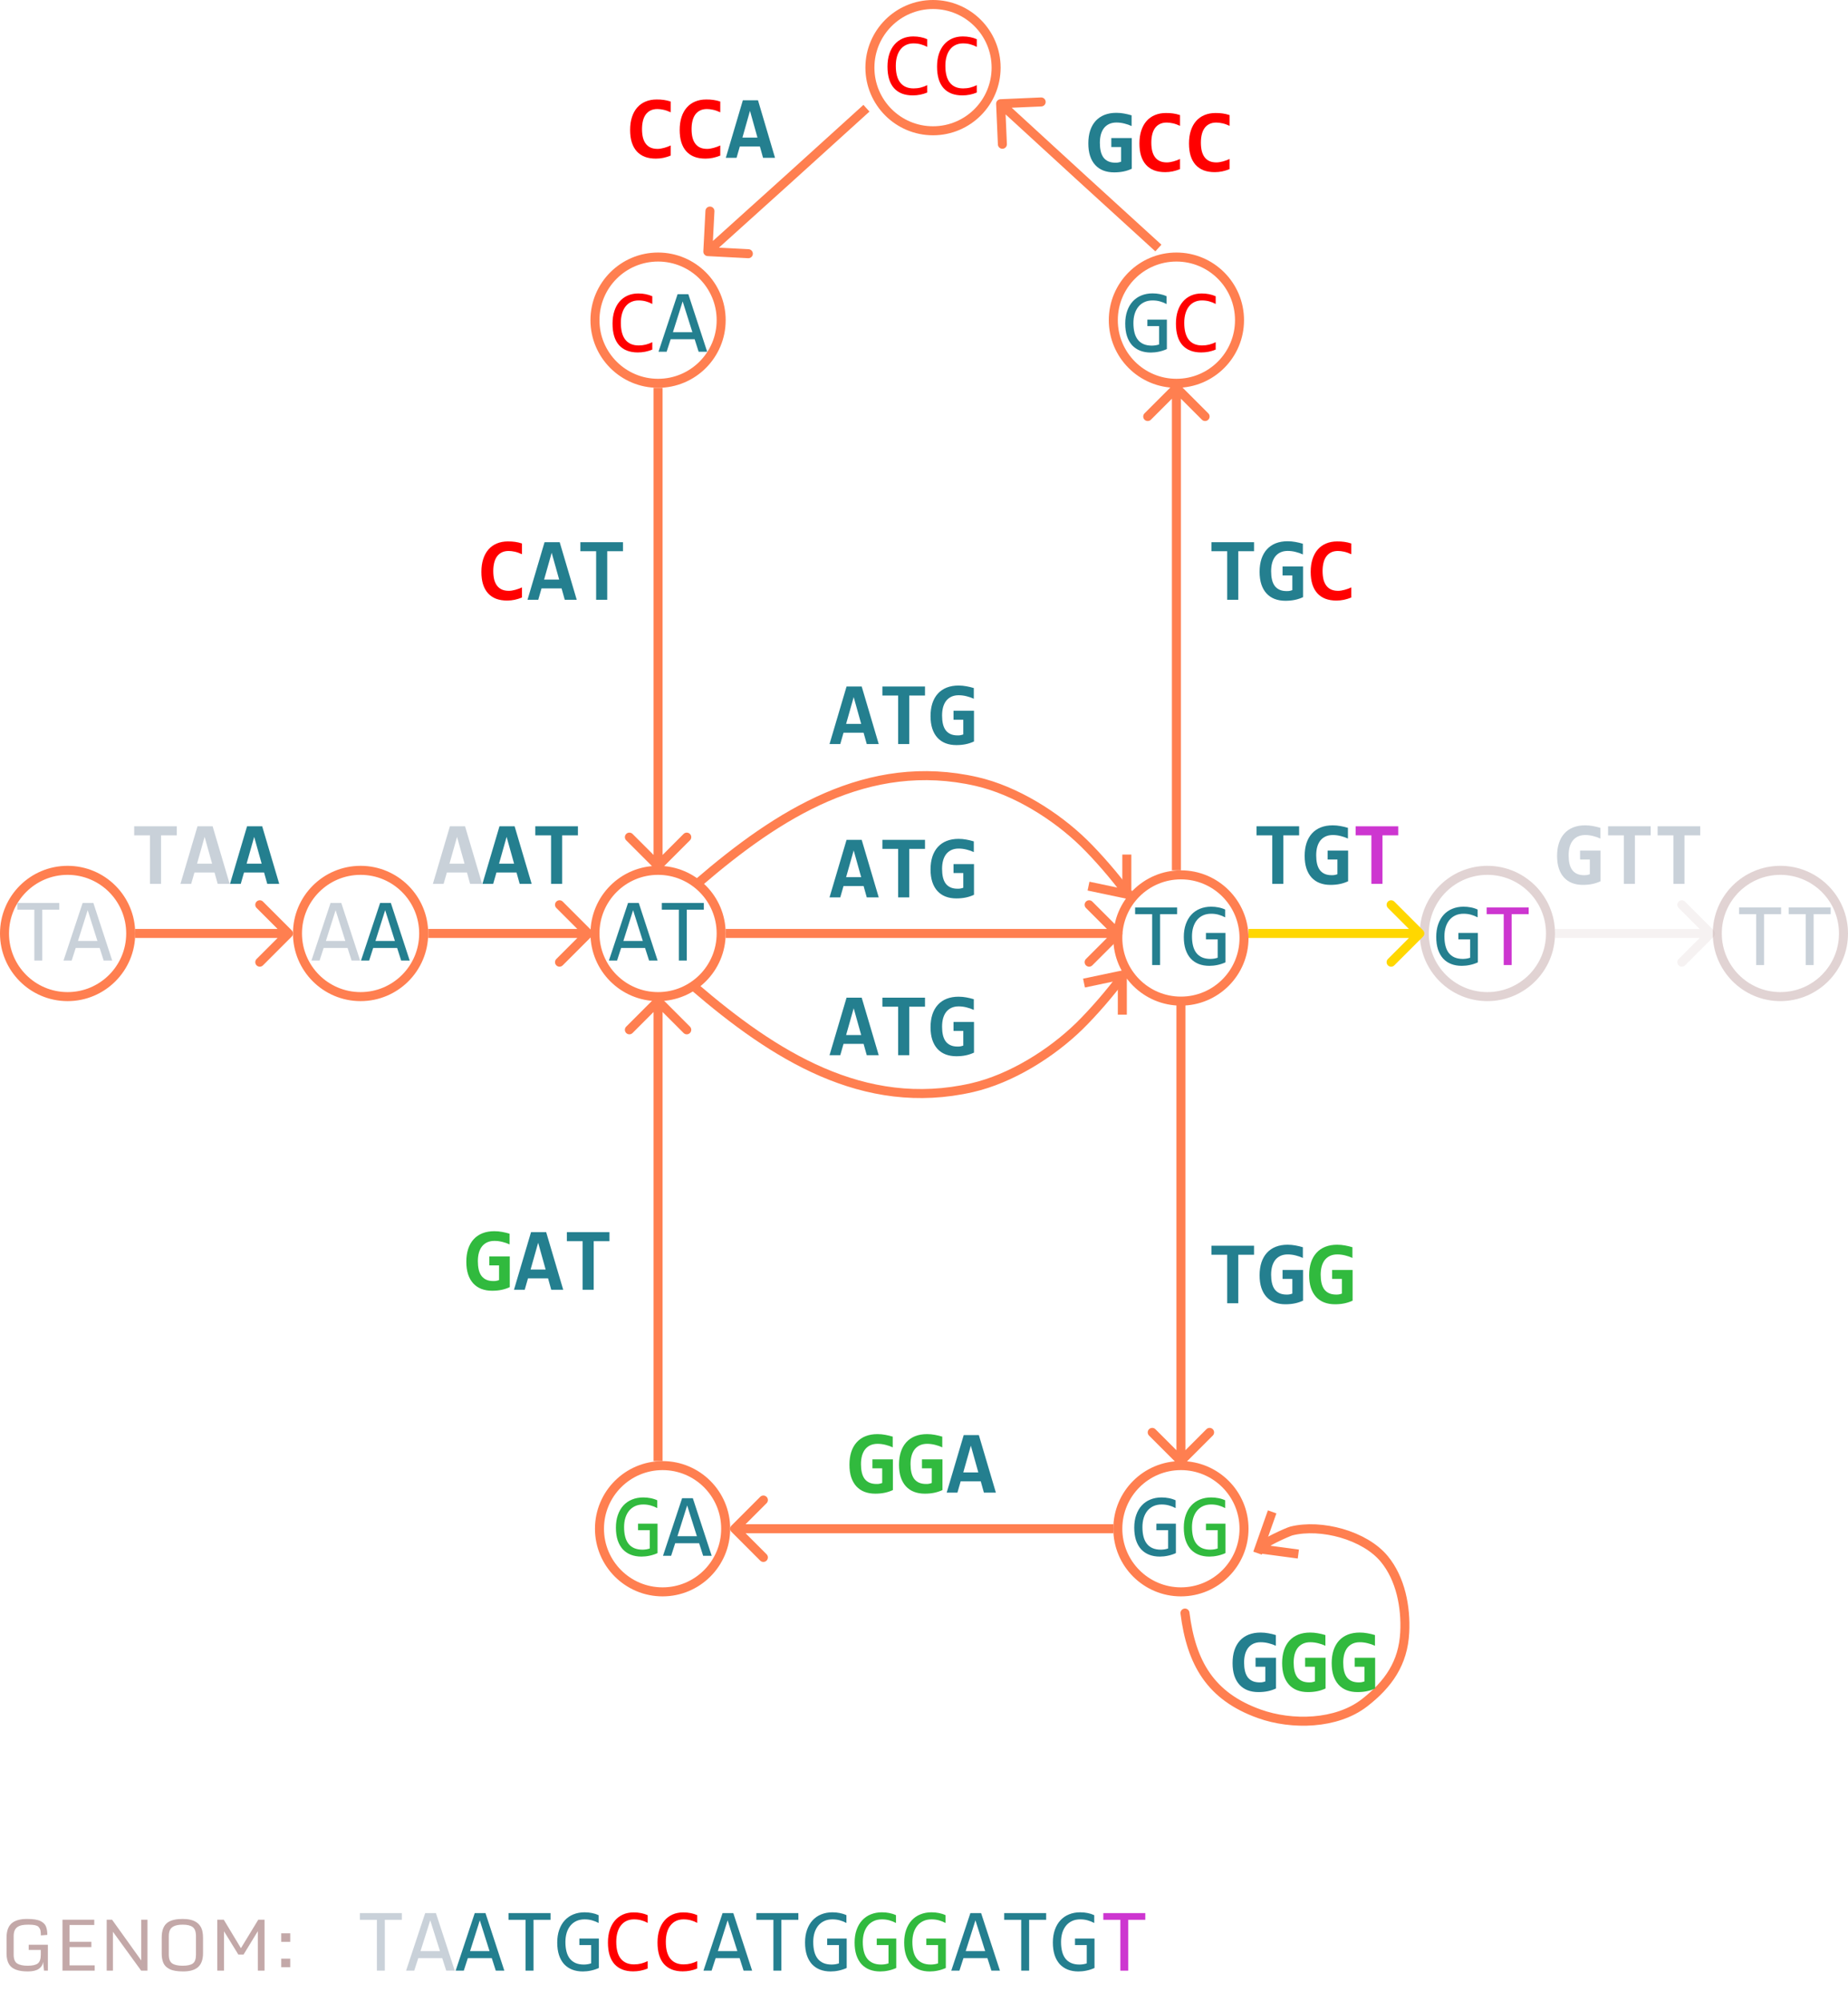 <svg width="410" height="444" viewBox="0 0 410 444" fill="none" xmlns="http://www.w3.org/2000/svg">
<circle cx="15" cy="207" r="14" stroke="#FF7F50" stroke-width="2"/>
<circle cx="80" cy="207" r="14" stroke="#FF7F50" stroke-width="2"/>
<circle cx="146" cy="207" r="14" stroke="#FF7F50" stroke-width="2"/>
<circle cx="146" cy="71" r="14" stroke="#FF7F50" stroke-width="2"/>
<circle cx="261" cy="71" r="14" stroke="#FF7F50" stroke-width="2"/>
<circle cx="207" cy="15" r="14" stroke="#FF7F50" stroke-width="2"/>
<circle cx="262" cy="208" r="14" stroke="#FF7F50" stroke-width="2"/>
<circle cx="330" cy="207" r="14" stroke="#C4A8A8" stroke-opacity="0.5" stroke-width="2"/>
<circle cx="395" cy="207" r="14" stroke="#C4A8A8" stroke-opacity="0.5" stroke-width="2"/>
<path d="M35.728 185.238V196H33.268V185.238H29.771V183.236H39.225V185.238H35.728ZM48.297 196L47.594 193.48H43.141L42.418 196H40.035L43.815 183.236H47.174L50.953 196H48.297ZM45.397 185.58L43.717 191.518H47.057L45.397 185.58Z" fill="#C9D1D9"/>
<path d="M59.293 196L58.59 193.48H54.137L53.414 196H51.031L54.81 183.236H58.17L61.949 196H59.293ZM56.393 185.58L54.713 191.518H58.053L56.393 185.58Z" fill="#247F8F"/>
<path d="M104.301 196L103.598 193.48H99.144L98.422 196H96.039L99.818 183.236H103.178L106.957 196H104.301ZM101.4 185.58L99.721 191.518H103.061L101.4 185.58Z" fill="#C9D1D9"/>
<path d="M115.297 196L114.594 193.48H110.141L109.418 196H107.035L110.814 183.236H114.174L117.953 196H115.297ZM112.396 185.58L110.717 191.518H114.057L112.396 185.58ZM124.721 185.238V196H122.26V185.238H118.764V183.236H128.217V185.238H124.721Z" fill="#247F8F"/>
<path d="M284.729 185.238V196H282.268V185.238H278.771V183.236H288.225V185.238H284.729ZM294.553 190.6V188.617H299.094V195.424C298.508 195.697 297.896 195.899 297.258 196.029C296.62 196.16 295.926 196.225 295.178 196.225C294.292 196.225 293.495 196.088 292.785 195.814C292.082 195.541 291.483 195.134 290.988 194.594C290.493 194.053 290.113 193.383 289.846 192.582C289.585 191.781 289.455 190.854 289.455 189.799C289.455 188.738 289.592 187.787 289.865 186.947C290.145 186.107 290.549 185.398 291.076 184.818C291.61 184.232 292.261 183.786 293.029 183.48C293.804 183.174 294.686 183.021 295.676 183.021C296.262 183.021 296.831 183.074 297.385 183.178C297.945 183.275 298.501 183.409 299.055 183.578V185.951C298.573 185.723 298.039 185.538 297.453 185.395C296.874 185.245 296.288 185.17 295.695 185.17C295.096 185.17 294.566 185.274 294.104 185.482C293.648 185.691 293.264 185.987 292.951 186.371C292.645 186.755 292.411 187.227 292.248 187.787C292.092 188.347 292.014 188.979 292.014 189.682C292.014 190.359 292.076 190.971 292.199 191.518C292.323 192.058 292.521 192.52 292.795 192.904C293.075 193.282 293.433 193.572 293.869 193.773C294.305 193.975 294.836 194.076 295.461 194.076C295.611 194.076 295.741 194.073 295.852 194.066C295.962 194.053 296.066 194.037 296.164 194.018C296.262 193.998 296.353 193.975 296.438 193.949C296.529 193.923 296.623 193.894 296.721 193.861V190.6H294.553Z" fill="#247F8F"/>
<path d="M306.721 185.238V196H304.26V185.238H300.764V183.236H310.217V185.238H306.721Z" fill="#CD36D0"/>
<path d="M350.557 190.6V188.617H355.098V195.424C354.512 195.697 353.9 195.899 353.262 196.029C352.624 196.16 351.93 196.225 351.182 196.225C350.296 196.225 349.499 196.088 348.789 195.814C348.086 195.541 347.487 195.134 346.992 194.594C346.497 194.053 346.117 193.383 345.85 192.582C345.589 191.781 345.459 190.854 345.459 189.799C345.459 188.738 345.596 187.787 345.869 186.947C346.149 186.107 346.553 185.398 347.08 184.818C347.614 184.232 348.265 183.786 349.033 183.48C349.808 183.174 350.69 183.021 351.68 183.021C352.266 183.021 352.835 183.074 353.389 183.178C353.949 183.275 354.505 183.409 355.059 183.578V185.951C354.577 185.723 354.043 185.538 353.457 185.395C352.878 185.245 352.292 185.17 351.699 185.17C351.1 185.17 350.57 185.274 350.107 185.482C349.652 185.691 349.268 185.987 348.955 186.371C348.649 186.755 348.415 187.227 348.252 187.787C348.096 188.347 348.018 188.979 348.018 189.682C348.018 190.359 348.079 190.971 348.203 191.518C348.327 192.058 348.525 192.52 348.799 192.904C349.079 193.282 349.437 193.572 349.873 193.773C350.309 193.975 350.84 194.076 351.465 194.076C351.615 194.076 351.745 194.073 351.855 194.066C351.966 194.053 352.07 194.037 352.168 194.018C352.266 193.998 352.357 193.975 352.441 193.949C352.533 193.923 352.627 193.894 352.725 193.861V190.6H350.557ZM362.725 185.238V196H360.264V185.238H356.768V183.236H366.221V185.238H362.725ZM373.721 185.238V196H371.26V185.238H367.764V183.236H377.217V185.238H373.721Z" fill="#C9D1D9"/>
<path d="M64.707 207.707C65.098 207.317 65.098 206.683 64.707 206.293L58.343 199.929C57.953 199.538 57.319 199.538 56.929 199.929C56.538 200.319 56.538 200.953 56.929 201.343L62.586 207L56.929 212.657C56.538 213.047 56.538 213.681 56.929 214.071C57.319 214.462 57.953 214.462 58.343 214.071L64.707 207.707ZM30 208H64V206H30V208Z" fill="#FF7F50"/>
<path d="M131.207 207.707C131.598 207.317 131.598 206.683 131.207 206.293L124.843 199.929C124.453 199.538 123.819 199.538 123.429 199.929C123.038 200.319 123.038 200.953 123.429 201.343L129.086 207L123.429 212.657C123.038 213.047 123.038 213.681 123.429 214.071C123.819 214.462 124.453 214.462 124.843 214.071L131.207 207.707ZM95 208H130.5V206H95V208Z" fill="#FF7F50"/>
<path d="M145.293 192.707C145.683 193.098 146.317 193.098 146.707 192.707L153.071 186.343C153.462 185.953 153.462 185.319 153.071 184.929C152.681 184.538 152.047 184.538 151.657 184.929L146 190.586L140.343 184.929C139.953 184.538 139.319 184.538 138.929 184.929C138.538 185.319 138.538 185.953 138.929 186.343L145.293 192.707ZM145 86V139.736H147V86H145ZM145 139.736V192H147V139.736H145Z" fill="#FF7F50"/>
<path d="M261.707 85.293C261.317 84.902 260.683 84.902 260.293 85.293L253.929 91.657C253.538 92.047 253.538 92.68 253.929 93.071C254.319 93.462 254.953 93.462 255.343 93.071L261 87.414L266.657 93.071C267.047 93.462 267.681 93.462 268.071 93.071C268.462 92.68 268.462 92.047 268.071 91.657L261.707 85.293ZM262 193V103.75H260V193H262ZM262 103.75V86H260V103.75H262Z" fill="#FF7F50"/>
<path d="M239.75 39.27L239.074 40.008L239.076 40.009L239.75 39.27ZM221.957 22.001C221.405 22.025 220.977 22.491 221.001 23.043L221.392 32.035C221.416 32.586 221.883 33.014 222.434 32.99C222.986 32.966 223.414 32.499 223.39 31.948L223.043 23.955L231.035 23.608C231.587 23.584 232.015 23.117 231.991 22.565C231.967 22.014 231.5 21.586 230.948 21.61L221.957 22.001ZM257.674 54.261L240.424 38.532L239.076 40.009L256.326 55.739L257.674 54.261ZM240.426 38.533L222.676 22.262L221.324 23.737L239.074 40.008L240.426 38.533Z" fill="#FF7F50"/>
<path d="M174.929 39.673L175.598 40.416L175.6 40.414L174.929 39.673ZM156.042 55.74C156.014 56.292 156.438 56.762 156.989 56.791L165.977 57.258C166.529 57.287 166.999 56.863 167.028 56.312C167.056 55.76 166.632 55.29 166.081 55.261L158.092 54.846L158.507 46.856C158.536 46.305 158.112 45.835 157.561 45.806C157.009 45.777 156.539 46.201 156.51 46.753L156.042 55.74ZM191.559 23.259L174.258 38.932L175.6 40.414L192.901 24.741L191.559 23.259ZM174.26 38.93L156.372 55.05L157.711 56.535L175.598 40.416L174.26 38.93Z" fill="#FF7F50"/>
<circle r="14" transform="matrix(1 0 0 -1 147 339)" stroke="#FF7F50" stroke-width="2"/>
<circle r="14" transform="matrix(1 0 0 -1 262 339)" stroke="#FF7F50" stroke-width="2"/>
<path d="M146.707 221.293C146.317 220.902 145.683 220.902 145.293 221.293L138.929 227.657C138.538 228.047 138.538 228.681 138.929 229.071C139.319 229.462 139.953 229.462 140.343 229.071L146 223.414L151.657 229.071C152.047 229.462 152.681 229.462 153.071 229.071C153.462 228.681 153.462 228.047 153.071 227.657L146.707 221.293ZM147 324V273.812H145V324H147ZM147 273.812V222H145V273.812H147Z" fill="#FF7F50"/>
<path d="M262.707 324.707C262.317 325.098 261.683 325.098 261.293 324.707L254.929 318.343C254.538 317.953 254.538 317.319 254.929 316.929C255.319 316.538 255.953 316.538 256.343 316.929L262 322.586L267.657 316.929C268.047 316.538 268.681 316.538 269.071 316.929C269.462 317.319 269.462 317.953 269.071 318.343L262.707 324.707ZM263 222V306.25H261V222H263ZM263 306.25V324H261V306.25H263Z" fill="#FF7F50"/>
<path d="M315.707 207.707C316.098 207.317 316.098 206.683 315.707 206.293L309.343 199.929C308.953 199.538 308.319 199.538 307.929 199.929C307.538 200.319 307.538 200.953 307.929 201.343L313.586 207L307.929 212.657C307.538 213.047 307.538 213.681 307.929 214.071C308.319 214.462 308.953 214.462 309.343 214.071L315.707 207.707ZM277 208H295.25V206H277V208ZM295.25 208H315V206H295.25V208Z" fill="#FFD700"/>
<path d="M248.707 207.707C249.098 207.317 249.098 206.683 248.707 206.293L242.343 199.929C241.953 199.538 241.319 199.538 240.929 199.929C240.538 200.319 240.538 200.953 240.929 201.343L246.586 207L240.929 212.657C240.538 213.047 240.538 213.681 240.929 214.071C241.319 214.462 241.953 214.462 242.343 214.071L248.707 207.707ZM161 208H216.23V206H161V208ZM216.23 208H248V206H216.23V208Z" fill="#FF7F50"/>
<path d="M380.207 207.707C380.598 207.317 380.598 206.683 380.207 206.293L373.843 199.929C373.453 199.538 372.819 199.538 372.429 199.929C372.038 200.319 372.038 200.953 372.429 201.343L378.086 207L372.429 212.657C372.038 213.047 372.038 213.681 372.429 214.071C372.819 214.462 373.453 214.462 373.843 214.071L380.207 207.707ZM345 208H363.25V206H345V208ZM363.25 208H379.5V206H363.25V208Z" fill="#C4A8A8" fill-opacity="0.15"/>
<path d="M13.156 201.721H9.377V213H7.619V201.721H3.84V200.236H13.156V201.721ZM24.895 213H23L22.111 210.217H16.799L15.9 213H14.094L18.332 200.236H20.715L24.895 213ZM21.613 208.664L19.455 201.838L17.297 208.664H21.613Z" fill="#C9D1D9"/>
<path d="M79.898 213H78.004L77.115 210.217H71.803L70.904 213H69.098L73.336 200.236H75.719L79.898 213ZM76.617 208.664L74.459 201.838L72.301 208.664H76.617Z" fill="#C9D1D9"/>
<path d="M90.894 213H89L88.111 210.217H82.799L81.9 213H80.094L84.332 200.236H86.715L90.894 213ZM87.613 208.664L85.455 201.838L83.297 208.664H87.613Z" fill="#247F8F"/>
<path d="M145.898 213H144.004L143.115 210.217H137.803L136.904 213H135.098L139.336 200.236H141.719L145.898 213ZM142.617 208.664L140.459 201.838L138.301 208.664H142.617ZM156.152 201.721H152.373V213H150.615V201.721H146.836V200.236H156.152V201.721Z" fill="#247F8F"/>
<path d="M145.824 334.424C145.349 334.17 144.861 333.975 144.359 333.838C143.858 333.695 143.311 333.623 142.719 333.623C142.042 333.623 141.439 333.743 140.912 333.984C140.385 334.225 139.939 334.567 139.574 335.01C139.216 335.446 138.939 335.973 138.744 336.592C138.555 337.21 138.461 337.894 138.461 338.643C138.461 339.424 138.539 340.124 138.695 340.742C138.852 341.361 139.096 341.885 139.428 342.314C139.76 342.744 140.183 343.073 140.697 343.301C141.218 343.529 141.84 343.643 142.562 343.643C142.686 343.643 142.82 343.636 142.963 343.623C143.106 343.61 143.249 343.594 143.393 343.574C143.536 343.548 143.673 343.519 143.803 343.486C143.939 343.454 144.06 343.418 144.164 343.379V339.316H141.557V337.881H145.883V344.404C145.616 344.528 145.333 344.639 145.033 344.736C144.74 344.834 144.438 344.915 144.125 344.98C143.819 345.046 143.513 345.094 143.207 345.127C142.901 345.16 142.605 345.176 142.318 345.176C141.446 345.176 140.658 345.039 139.955 344.766C139.258 344.492 138.663 344.089 138.168 343.555C137.68 343.014 137.302 342.344 137.035 341.543C136.775 340.742 136.645 339.814 136.645 338.76C136.645 337.712 136.791 336.774 137.084 335.947C137.377 335.114 137.787 334.411 138.314 333.838C138.848 333.258 139.486 332.819 140.229 332.52C140.977 332.214 141.801 332.061 142.699 332.061C143.272 332.061 143.816 332.113 144.33 332.217C144.851 332.314 145.349 332.474 145.824 332.695V334.424Z" fill="#31BA3E"/>
<path d="M157.895 345H156L155.111 342.217H149.799L148.9 345H147.094L151.332 332.236H153.715L157.895 345ZM154.613 340.664L152.455 333.838L150.297 340.664H154.613Z" fill="#247F8F"/>
<path d="M261.156 202.721H257.377V214H255.619V202.721H251.84V201.236H261.156V202.721ZM271.82 203.424C271.345 203.17 270.857 202.975 270.355 202.838C269.854 202.695 269.307 202.623 268.715 202.623C268.038 202.623 267.436 202.743 266.908 202.984C266.381 203.225 265.935 203.567 265.57 204.01C265.212 204.446 264.936 204.973 264.74 205.592C264.551 206.21 264.457 206.894 264.457 207.643C264.457 208.424 264.535 209.124 264.691 209.742C264.848 210.361 265.092 210.885 265.424 211.314C265.756 211.744 266.179 212.073 266.693 212.301C267.214 212.529 267.836 212.643 268.559 212.643C268.682 212.643 268.816 212.636 268.959 212.623C269.102 212.61 269.245 212.594 269.389 212.574C269.532 212.548 269.669 212.519 269.799 212.486C269.936 212.454 270.056 212.418 270.16 212.379V208.316H267.553V206.881H271.879V213.404C271.612 213.528 271.329 213.639 271.029 213.736C270.736 213.834 270.434 213.915 270.121 213.98C269.815 214.046 269.509 214.094 269.203 214.127C268.897 214.16 268.601 214.176 268.314 214.176C267.442 214.176 266.654 214.039 265.951 213.766C265.255 213.492 264.659 213.089 264.164 212.555C263.676 212.014 263.298 211.344 263.031 210.543C262.771 209.742 262.641 208.814 262.641 207.76C262.641 206.712 262.787 205.774 263.08 204.947C263.373 204.114 263.783 203.411 264.311 202.838C264.844 202.258 265.482 201.819 266.225 201.52C266.973 201.214 267.797 201.061 268.695 201.061C269.268 201.061 269.812 201.113 270.326 201.217C270.847 201.314 271.345 201.474 271.82 201.695V203.424Z" fill="#247F8F"/>
<path d="M327.824 203.424C327.349 203.17 326.861 202.975 326.359 202.838C325.858 202.695 325.311 202.623 324.719 202.623C324.042 202.623 323.439 202.743 322.912 202.984C322.385 203.225 321.939 203.567 321.574 204.01C321.216 204.446 320.939 204.973 320.744 205.592C320.555 206.21 320.461 206.894 320.461 207.643C320.461 208.424 320.539 209.124 320.695 209.742C320.852 210.361 321.096 210.885 321.428 211.314C321.76 211.744 322.183 212.073 322.697 212.301C323.218 212.529 323.84 212.643 324.562 212.643C324.686 212.643 324.82 212.636 324.963 212.623C325.106 212.61 325.249 212.594 325.393 212.574C325.536 212.548 325.673 212.519 325.803 212.486C325.939 212.454 326.06 212.418 326.164 212.379V208.316H323.557V206.881H327.883V213.404C327.616 213.528 327.333 213.639 327.033 213.736C326.74 213.834 326.438 213.915 326.125 213.98C325.819 214.046 325.513 214.094 325.207 214.127C324.901 214.16 324.605 214.176 324.318 214.176C323.446 214.176 322.658 214.039 321.955 213.766C321.258 213.492 320.663 213.089 320.168 212.555C319.68 212.014 319.302 211.344 319.035 210.543C318.775 209.742 318.645 208.814 318.645 207.76C318.645 206.712 318.791 205.774 319.084 204.947C319.377 204.114 319.787 203.411 320.314 202.838C320.848 202.258 321.486 201.819 322.229 201.52C322.977 201.214 323.801 201.061 324.699 201.061C325.272 201.061 325.816 201.113 326.33 201.217C326.851 201.314 327.349 201.474 327.824 201.695V203.424Z" fill="#247F8F"/>
<path d="M339.152 202.721H335.373V214H333.615V202.721H329.836V201.236H339.152V202.721Z" fill="#CD36D0"/>
<path d="M395.156 202.721H391.377V214H389.619V202.721H385.84V201.236H395.156V202.721ZM406.152 202.721H402.373V214H400.615V202.721H396.836V201.236H406.152V202.721Z" fill="#C9D1D9"/>
<path d="M258.824 67.424C258.349 67.17 257.861 66.975 257.359 66.838C256.858 66.695 256.311 66.623 255.719 66.623C255.042 66.623 254.439 66.743 253.912 66.984C253.385 67.225 252.939 67.567 252.574 68.01C252.216 68.446 251.939 68.973 251.744 69.592C251.555 70.21 251.461 70.894 251.461 71.643C251.461 72.424 251.539 73.124 251.695 73.742C251.852 74.361 252.096 74.885 252.428 75.314C252.76 75.744 253.183 76.073 253.697 76.301C254.218 76.529 254.84 76.643 255.562 76.643C255.686 76.643 255.82 76.636 255.963 76.623C256.106 76.61 256.249 76.594 256.393 76.574C256.536 76.548 256.673 76.519 256.803 76.486C256.939 76.454 257.06 76.418 257.164 76.379V72.316H254.557V70.881H258.883V77.404C258.616 77.528 258.333 77.639 258.033 77.736C257.74 77.834 257.438 77.915 257.125 77.981C256.819 78.046 256.513 78.094 256.207 78.127C255.901 78.159 255.605 78.176 255.318 78.176C254.446 78.176 253.658 78.039 252.955 77.766C252.258 77.492 251.663 77.088 251.168 76.555C250.68 76.014 250.302 75.344 250.035 74.543C249.775 73.742 249.645 72.814 249.645 71.76C249.645 70.712 249.791 69.774 250.084 68.947C250.377 68.114 250.787 67.411 251.314 66.838C251.848 66.258 252.486 65.819 253.229 65.519C253.977 65.213 254.801 65.061 255.699 65.061C256.272 65.061 256.816 65.113 257.33 65.217C257.851 65.314 258.349 65.474 258.824 65.695V67.424Z" fill="#247F8F"/>
<path d="M269.713 77.522C268.691 77.945 267.62 78.156 266.5 78.156C264.697 78.156 263.31 77.619 262.34 76.545C261.376 75.464 260.895 73.869 260.895 71.76C260.895 70.738 261.028 69.813 261.295 68.986C261.562 68.159 261.943 67.46 262.438 66.887C262.932 66.307 263.531 65.861 264.234 65.549C264.938 65.236 265.725 65.08 266.598 65.08C267.19 65.08 267.74 65.132 268.248 65.236C268.756 65.334 269.244 65.487 269.713 65.695V67.404C269.251 67.15 268.772 66.958 268.277 66.828C267.783 66.691 267.242 66.623 266.656 66.623C266.057 66.623 265.514 66.737 265.025 66.965C264.544 67.186 264.133 67.512 263.795 67.941C263.456 68.365 263.196 68.885 263.014 69.504C262.831 70.116 262.74 70.816 262.74 71.603C262.74 73.257 263.076 74.504 263.746 75.344C264.417 76.184 265.4 76.603 266.695 76.603C267.242 76.603 267.766 76.542 268.268 76.418C268.769 76.288 269.251 76.109 269.713 75.881V77.522Z" fill="#FF0000"/>
<path d="M205.717 20.521C204.695 20.945 203.624 21.156 202.504 21.156C200.701 21.156 199.314 20.619 198.344 19.545C197.38 18.464 196.898 16.869 196.898 14.76C196.898 13.738 197.032 12.813 197.299 11.986C197.566 11.159 197.947 10.46 198.441 9.887C198.936 9.307 199.535 8.861 200.238 8.549C200.941 8.236 201.729 8.08 202.602 8.08C203.194 8.08 203.744 8.132 204.252 8.236C204.76 8.334 205.248 8.487 205.717 8.695V10.404C205.255 10.15 204.776 9.958 204.281 9.828C203.786 9.691 203.246 9.623 202.66 9.623C202.061 9.623 201.518 9.737 201.029 9.965C200.548 10.186 200.137 10.512 199.799 10.941C199.46 11.365 199.2 11.885 199.018 12.504C198.835 13.116 198.744 13.816 198.744 14.604C198.744 16.257 199.079 17.504 199.75 18.344C200.421 19.184 201.404 19.604 202.699 19.604C203.246 19.604 203.77 19.542 204.271 19.418C204.773 19.288 205.255 19.109 205.717 18.881V20.521ZM216.713 20.521C215.691 20.945 214.62 21.156 213.5 21.156C211.697 21.156 210.31 20.619 209.34 19.545C208.376 18.464 207.895 16.869 207.895 14.76C207.895 13.738 208.028 12.813 208.295 11.986C208.562 11.159 208.943 10.46 209.438 9.887C209.932 9.307 210.531 8.861 211.234 8.549C211.938 8.236 212.725 8.08 213.598 8.08C214.19 8.08 214.74 8.132 215.248 8.236C215.756 8.334 216.244 8.487 216.713 8.695V10.404C216.251 10.15 215.772 9.958 215.277 9.828C214.783 9.691 214.242 9.623 213.656 9.623C213.057 9.623 212.514 9.737 212.025 9.965C211.544 10.186 211.133 10.512 210.795 10.941C210.456 11.365 210.196 11.885 210.014 12.504C209.831 13.116 209.74 13.816 209.74 14.604C209.74 16.257 210.076 17.504 210.746 18.344C211.417 19.184 212.4 19.604 213.695 19.604C214.242 19.604 214.766 19.542 215.268 19.418C215.769 19.288 216.251 19.109 216.713 18.881V20.521Z" fill="#FF0000"/>
<path d="M144.717 77.522C143.695 77.945 142.624 78.156 141.504 78.156C139.701 78.156 138.314 77.619 137.344 76.545C136.38 75.464 135.898 73.869 135.898 71.76C135.898 70.738 136.032 69.813 136.299 68.986C136.566 68.159 136.947 67.46 137.441 66.887C137.936 66.307 138.535 65.861 139.238 65.549C139.941 65.236 140.729 65.08 141.602 65.08C142.194 65.08 142.744 65.132 143.252 65.236C143.76 65.334 144.248 65.487 144.717 65.695V67.404C144.255 67.15 143.776 66.958 143.281 66.828C142.786 66.691 142.246 66.623 141.66 66.623C141.061 66.623 140.518 66.737 140.029 66.965C139.548 67.186 139.137 67.512 138.799 67.941C138.46 68.365 138.2 68.885 138.018 69.504C137.835 70.116 137.744 70.816 137.744 71.603C137.744 73.257 138.079 74.504 138.75 75.344C139.421 76.184 140.404 76.603 141.699 76.603C142.246 76.603 142.77 76.542 143.271 76.418C143.773 76.288 144.255 76.109 144.717 75.881V77.522Z" fill="#FF0000"/>
<path d="M156.895 78H155L154.111 75.217H148.799L147.9 78H146.094L150.332 65.236H152.715L156.895 78ZM153.613 73.664L151.455 66.838L149.297 73.664H153.613Z" fill="#247F8F"/>
<path d="M260.824 334.424C260.349 334.17 259.861 333.975 259.359 333.838C258.858 333.695 258.311 333.623 257.719 333.623C257.042 333.623 256.439 333.743 255.912 333.984C255.385 334.225 254.939 334.567 254.574 335.01C254.216 335.446 253.939 335.973 253.744 336.592C253.555 337.21 253.461 337.894 253.461 338.643C253.461 339.424 253.539 340.124 253.695 340.742C253.852 341.361 254.096 341.885 254.428 342.314C254.76 342.744 255.183 343.073 255.697 343.301C256.218 343.529 256.84 343.643 257.562 343.643C257.686 343.643 257.82 343.636 257.963 343.623C258.106 343.61 258.249 343.594 258.393 343.574C258.536 343.548 258.673 343.519 258.803 343.486C258.939 343.454 259.06 343.418 259.164 343.379V339.316H256.557V337.881H260.883V344.404C260.616 344.528 260.333 344.639 260.033 344.736C259.74 344.834 259.438 344.915 259.125 344.98C258.819 345.046 258.513 345.094 258.207 345.127C257.901 345.16 257.605 345.176 257.318 345.176C256.446 345.176 255.658 345.039 254.955 344.766C254.258 344.492 253.663 344.089 253.168 343.555C252.68 343.014 252.302 342.344 252.035 341.543C251.775 340.742 251.645 339.814 251.645 338.76C251.645 337.712 251.791 336.774 252.084 335.947C252.377 335.114 252.787 334.411 253.314 333.838C253.848 333.258 254.486 332.819 255.229 332.52C255.977 332.214 256.801 332.061 257.699 332.061C258.272 332.061 258.816 332.113 259.33 332.217C259.851 332.314 260.349 332.474 260.824 332.695V334.424Z" fill="#247F8F"/>
<path d="M271.82 334.424C271.345 334.17 270.857 333.975 270.355 333.838C269.854 333.695 269.307 333.623 268.715 333.623C268.038 333.623 267.436 333.743 266.908 333.984C266.381 334.225 265.935 334.567 265.57 335.01C265.212 335.446 264.936 335.973 264.74 336.592C264.551 337.21 264.457 337.894 264.457 338.643C264.457 339.424 264.535 340.124 264.691 340.742C264.848 341.361 265.092 341.885 265.424 342.314C265.756 342.744 266.179 343.073 266.693 343.301C267.214 343.529 267.836 343.643 268.559 343.643C268.682 343.643 268.816 343.636 268.959 343.623C269.102 343.61 269.245 343.594 269.389 343.574C269.532 343.548 269.669 343.519 269.799 343.486C269.936 343.454 270.056 343.418 270.16 343.379V339.316H267.553V337.881H271.879V344.404C271.612 344.528 271.329 344.639 271.029 344.736C270.736 344.834 270.434 344.915 270.121 344.98C269.815 345.046 269.509 345.094 269.203 345.127C268.897 345.16 268.601 345.176 268.314 345.176C267.442 345.176 266.654 345.039 265.951 344.766C265.255 344.492 264.659 344.089 264.164 343.555C263.676 343.014 263.298 342.344 263.031 341.543C262.771 340.742 262.641 339.814 262.641 338.76C262.641 337.712 262.787 336.774 263.08 335.947C263.373 335.114 263.783 334.411 264.311 333.838C264.844 333.258 265.482 332.819 266.225 332.52C266.973 332.214 267.797 332.061 268.695 332.061C269.268 332.061 269.812 332.113 270.326 332.217C270.847 332.314 271.345 332.474 271.82 332.695V334.424Z" fill="#31BA3E"/>
<path d="M192.301 199L191.598 196.48H187.145L186.422 199H184.039L187.818 186.236H191.178L194.957 199H192.301ZM189.4 188.58L187.721 194.518H191.061L189.4 188.58ZM201.725 188.238V199H199.264V188.238H195.768V186.236H205.221V188.238H201.725ZM211.549 193.6V191.617H216.09V198.424C215.504 198.697 214.892 198.899 214.254 199.029C213.616 199.16 212.923 199.225 212.174 199.225C211.288 199.225 210.491 199.088 209.781 198.814C209.078 198.541 208.479 198.134 207.984 197.594C207.49 197.053 207.109 196.383 206.842 195.582C206.581 194.781 206.451 193.854 206.451 192.799C206.451 191.738 206.588 190.787 206.861 189.947C207.141 189.107 207.545 188.398 208.072 187.818C208.606 187.232 209.257 186.786 210.025 186.48C210.8 186.174 211.682 186.021 212.672 186.021C213.258 186.021 213.827 186.074 214.381 186.178C214.941 186.275 215.497 186.409 216.051 186.578V188.951C215.569 188.723 215.035 188.538 214.449 188.395C213.87 188.245 213.284 188.17 212.691 188.17C212.092 188.17 211.562 188.274 211.1 188.482C210.644 188.691 210.26 188.987 209.947 189.371C209.641 189.755 209.407 190.227 209.244 190.787C209.088 191.347 209.01 191.979 209.01 192.682C209.01 193.359 209.072 193.971 209.195 194.518C209.319 195.058 209.518 195.52 209.791 195.904C210.071 196.282 210.429 196.572 210.865 196.773C211.301 196.975 211.832 197.076 212.457 197.076C212.607 197.076 212.737 197.073 212.848 197.066C212.958 197.053 213.062 197.037 213.16 197.018C213.258 196.998 213.349 196.975 213.434 196.949C213.525 196.923 213.619 196.894 213.717 196.861V193.6H211.549Z" fill="#247F8F"/>
<path d="M108.557 280.6V278.617H113.098V285.424C112.512 285.697 111.9 285.899 111.262 286.029C110.624 286.16 109.93 286.225 109.182 286.225C108.296 286.225 107.499 286.088 106.789 285.814C106.086 285.541 105.487 285.134 104.992 284.594C104.497 284.053 104.117 283.383 103.85 282.582C103.589 281.781 103.459 280.854 103.459 279.799C103.459 278.738 103.596 277.787 103.869 276.947C104.149 276.107 104.553 275.398 105.08 274.818C105.614 274.232 106.265 273.786 107.033 273.48C107.808 273.174 108.69 273.021 109.68 273.021C110.266 273.021 110.835 273.074 111.389 273.178C111.949 273.275 112.505 273.409 113.059 273.578V275.951C112.577 275.723 112.043 275.538 111.457 275.395C110.878 275.245 110.292 275.17 109.699 275.17C109.1 275.17 108.57 275.274 108.107 275.482C107.652 275.691 107.268 275.987 106.955 276.371C106.649 276.755 106.415 277.227 106.252 277.787C106.096 278.347 106.018 278.979 106.018 279.682C106.018 280.359 106.079 280.971 106.203 281.518C106.327 282.058 106.525 282.52 106.799 282.904C107.079 283.282 107.437 283.572 107.873 283.773C108.309 283.975 108.84 284.076 109.465 284.076C109.615 284.076 109.745 284.073 109.855 284.066C109.966 284.053 110.07 284.037 110.168 284.018C110.266 283.998 110.357 283.975 110.441 283.949C110.533 283.923 110.627 283.894 110.725 283.861V280.6H108.557Z" fill="#31BA3E"/>
<path d="M122.297 286L121.594 283.48H117.141L116.418 286H114.035L117.814 273.236H121.174L124.953 286H122.297ZM119.396 275.58L117.717 281.518H121.057L119.396 275.58ZM131.721 275.238V286H129.26V275.238H125.764V273.236H135.217V275.238H131.721Z" fill="#247F8F"/>
<path d="M274.729 278.238V289H272.268V278.238H268.771V276.236H278.225V278.238H274.729ZM284.553 283.6V281.617H289.094V288.424C288.508 288.697 287.896 288.899 287.258 289.029C286.62 289.16 285.926 289.225 285.178 289.225C284.292 289.225 283.495 289.088 282.785 288.814C282.082 288.541 281.483 288.134 280.988 287.594C280.493 287.053 280.113 286.383 279.846 285.582C279.585 284.781 279.455 283.854 279.455 282.799C279.455 281.738 279.592 280.787 279.865 279.947C280.145 279.107 280.549 278.398 281.076 277.818C281.61 277.232 282.261 276.786 283.029 276.48C283.804 276.174 284.686 276.021 285.676 276.021C286.262 276.021 286.831 276.074 287.385 276.178C287.945 276.275 288.501 276.409 289.055 276.578V278.951C288.573 278.723 288.039 278.538 287.453 278.395C286.874 278.245 286.288 278.17 285.695 278.17C285.096 278.17 284.566 278.274 284.104 278.482C283.648 278.691 283.264 278.987 282.951 279.371C282.645 279.755 282.411 280.227 282.248 280.787C282.092 281.347 282.014 281.979 282.014 282.682C282.014 283.359 282.076 283.971 282.199 284.518C282.323 285.058 282.521 285.52 282.795 285.904C283.075 286.282 283.433 286.572 283.869 286.773C284.305 286.975 284.836 287.076 285.461 287.076C285.611 287.076 285.741 287.073 285.852 287.066C285.962 287.053 286.066 287.037 286.164 287.018C286.262 286.998 286.353 286.975 286.438 286.949C286.529 286.923 286.623 286.894 286.721 286.861V283.6H284.553Z" fill="#247F8F"/>
<path d="M295.549 283.6V281.617H300.09V288.424C299.504 288.697 298.892 288.899 298.254 289.029C297.616 289.16 296.923 289.225 296.174 289.225C295.288 289.225 294.491 289.088 293.781 288.814C293.078 288.541 292.479 288.134 291.984 287.594C291.49 287.053 291.109 286.383 290.842 285.582C290.581 284.781 290.451 283.854 290.451 282.799C290.451 281.738 290.588 280.787 290.861 279.947C291.141 279.107 291.545 278.398 292.072 277.818C292.606 277.232 293.257 276.786 294.025 276.48C294.8 276.174 295.682 276.021 296.672 276.021C297.258 276.021 297.827 276.074 298.381 276.178C298.941 276.275 299.497 276.409 300.051 276.578V278.951C299.569 278.723 299.035 278.538 298.449 278.395C297.87 278.245 297.284 278.17 296.691 278.17C296.092 278.17 295.562 278.274 295.1 278.482C294.644 278.691 294.26 278.987 293.947 279.371C293.641 279.755 293.407 280.227 293.244 280.787C293.088 281.347 293.01 281.979 293.01 282.682C293.01 283.359 293.072 283.971 293.195 284.518C293.319 285.058 293.518 285.52 293.791 285.904C294.071 286.282 294.429 286.572 294.865 286.773C295.301 286.975 295.832 287.076 296.457 287.076C296.607 287.076 296.737 287.073 296.848 287.066C296.958 287.053 297.062 287.037 297.16 287.018C297.258 286.998 297.349 286.975 297.434 286.949C297.525 286.923 297.619 286.894 297.717 286.861V283.6H295.549Z" fill="#31BA3E"/>
<path d="M274.729 122.238V133H272.268V122.238H268.771V120.236H278.225V122.238H274.729ZM284.553 127.6V125.617H289.094V132.424C288.508 132.697 287.896 132.899 287.258 133.029C286.62 133.16 285.926 133.225 285.178 133.225C284.292 133.225 283.495 133.088 282.785 132.814C282.082 132.541 281.483 132.134 280.988 131.594C280.493 131.053 280.113 130.383 279.846 129.582C279.585 128.781 279.455 127.854 279.455 126.799C279.455 125.738 279.592 124.787 279.865 123.947C280.145 123.107 280.549 122.398 281.076 121.818C281.61 121.232 282.261 120.786 283.029 120.48C283.804 120.174 284.686 120.021 285.676 120.021C286.262 120.021 286.831 120.074 287.385 120.178C287.945 120.275 288.501 120.409 289.055 120.578V122.951C288.573 122.723 288.039 122.538 287.453 122.395C286.874 122.245 286.288 122.17 285.695 122.17C285.096 122.17 284.566 122.274 284.104 122.482C283.648 122.691 283.264 122.987 282.951 123.371C282.645 123.755 282.411 124.227 282.248 124.787C282.092 125.347 282.014 125.979 282.014 126.682C282.014 127.359 282.076 127.971 282.199 128.518C282.323 129.058 282.521 129.52 282.795 129.904C283.075 130.282 283.433 130.572 283.869 130.773C284.305 130.975 284.836 131.076 285.461 131.076C285.611 131.076 285.741 131.073 285.852 131.066C285.962 131.053 286.066 131.037 286.164 131.018C286.262 130.998 286.353 130.975 286.438 130.949C286.529 130.923 286.623 130.894 286.721 130.861V127.6H284.553Z" fill="#247F8F"/>
<path d="M299.797 132.502C299.23 132.73 298.68 132.899 298.146 133.01C297.619 133.12 297.069 133.176 296.496 133.176C295.578 133.176 294.764 133.042 294.055 132.775C293.352 132.502 292.756 132.098 292.268 131.564C291.786 131.031 291.418 130.37 291.164 129.582C290.917 128.788 290.793 127.867 290.793 126.818C290.793 125.744 290.93 124.79 291.203 123.957C291.477 123.117 291.867 122.411 292.375 121.838C292.883 121.258 293.498 120.819 294.221 120.52C294.95 120.214 295.767 120.061 296.672 120.061C296.965 120.061 297.238 120.067 297.492 120.08C297.753 120.093 298.007 120.119 298.254 120.158C298.501 120.191 298.752 120.236 299.006 120.295C299.26 120.354 299.523 120.428 299.797 120.52V122.902C299.243 122.642 298.716 122.456 298.215 122.346C297.714 122.235 297.258 122.18 296.848 122.18C296.242 122.18 295.725 122.29 295.295 122.512C294.865 122.727 294.51 123.033 294.23 123.43C293.957 123.82 293.755 124.289 293.625 124.836C293.495 125.376 293.43 125.972 293.43 126.623C293.43 127.313 293.495 127.932 293.625 128.479C293.762 129.019 293.97 129.478 294.25 129.855C294.53 130.233 294.888 130.523 295.324 130.725C295.76 130.92 296.278 131.018 296.877 131.018C297.092 131.018 297.323 130.998 297.57 130.959C297.824 130.913 298.078 130.858 298.332 130.793C298.592 130.721 298.846 130.64 299.094 130.549C299.348 130.451 299.582 130.354 299.797 130.256V132.502Z" fill="#FF0000"/>
<path d="M115.805 132.502C115.238 132.73 114.688 132.899 114.154 133.01C113.627 133.12 113.077 133.176 112.504 133.176C111.586 133.176 110.772 133.042 110.062 132.775C109.359 132.502 108.764 132.098 108.275 131.564C107.794 131.031 107.426 130.37 107.172 129.582C106.924 128.788 106.801 127.867 106.801 126.818C106.801 125.744 106.938 124.79 107.211 123.957C107.484 123.117 107.875 122.411 108.383 121.838C108.891 121.258 109.506 120.819 110.229 120.52C110.958 120.214 111.775 120.061 112.68 120.061C112.973 120.061 113.246 120.067 113.5 120.08C113.76 120.093 114.014 120.119 114.262 120.158C114.509 120.191 114.76 120.236 115.014 120.295C115.268 120.354 115.531 120.428 115.805 120.52V122.902C115.251 122.642 114.724 122.456 114.223 122.346C113.721 122.235 113.266 122.18 112.855 122.18C112.25 122.18 111.732 122.29 111.303 122.512C110.873 122.727 110.518 123.033 110.238 123.43C109.965 123.82 109.763 124.289 109.633 124.836C109.503 125.376 109.438 125.972 109.438 126.623C109.438 127.313 109.503 127.932 109.633 128.479C109.77 129.019 109.978 129.478 110.258 129.855C110.538 130.233 110.896 130.523 111.332 130.725C111.768 130.92 112.286 131.018 112.885 131.018C113.1 131.018 113.331 130.998 113.578 130.959C113.832 130.913 114.086 130.858 114.34 130.793C114.6 130.721 114.854 130.64 115.102 130.549C115.355 130.451 115.59 130.354 115.805 130.256V132.502Z" fill="#FF0000"/>
<path d="M125.297 133L124.594 130.48H120.141L119.418 133H117.035L120.814 120.236H124.174L127.953 133H125.297ZM122.396 122.58L120.717 128.518H124.057L122.396 122.58ZM134.721 122.238V133H132.26V122.238H128.764V120.236H138.217V122.238H134.721Z" fill="#247F8F"/>
<path d="M148.805 34.502C148.238 34.73 147.688 34.899 147.154 35.01C146.627 35.12 146.077 35.176 145.504 35.176C144.586 35.176 143.772 35.042 143.062 34.775C142.359 34.502 141.764 34.098 141.275 33.565C140.794 33.031 140.426 32.37 140.172 31.582C139.924 30.788 139.801 29.866 139.801 28.818C139.801 27.744 139.938 26.79 140.211 25.957C140.484 25.117 140.875 24.411 141.383 23.838C141.891 23.259 142.506 22.819 143.229 22.52C143.958 22.213 144.775 22.061 145.68 22.061C145.973 22.061 146.246 22.067 146.5 22.08C146.76 22.093 147.014 22.119 147.262 22.158C147.509 22.191 147.76 22.236 148.014 22.295C148.268 22.354 148.531 22.428 148.805 22.52V24.902C148.251 24.642 147.724 24.456 147.223 24.346C146.721 24.235 146.266 24.18 145.855 24.18C145.25 24.18 144.732 24.29 144.303 24.512C143.873 24.727 143.518 25.033 143.238 25.43C142.965 25.82 142.763 26.289 142.633 26.836C142.503 27.376 142.438 27.972 142.438 28.623C142.438 29.313 142.503 29.932 142.633 30.479C142.77 31.019 142.978 31.478 143.258 31.855C143.538 32.233 143.896 32.523 144.332 32.725C144.768 32.92 145.286 33.018 145.885 33.018C146.1 33.018 146.331 32.998 146.578 32.959C146.832 32.913 147.086 32.858 147.34 32.793C147.6 32.721 147.854 32.64 148.102 32.549C148.355 32.451 148.59 32.353 148.805 32.256V34.502ZM159.801 34.502C159.234 34.73 158.684 34.899 158.15 35.01C157.623 35.12 157.073 35.176 156.5 35.176C155.582 35.176 154.768 35.042 154.059 34.775C153.355 34.502 152.76 34.098 152.271 33.565C151.79 33.031 151.422 32.37 151.168 31.582C150.921 30.788 150.797 29.866 150.797 28.818C150.797 27.744 150.934 26.79 151.207 25.957C151.48 25.117 151.871 24.411 152.379 23.838C152.887 23.259 153.502 22.819 154.225 22.52C154.954 22.213 155.771 22.061 156.676 22.061C156.969 22.061 157.242 22.067 157.496 22.08C157.757 22.093 158.01 22.119 158.258 22.158C158.505 22.191 158.756 22.236 159.01 22.295C159.264 22.354 159.527 22.428 159.801 22.52V24.902C159.247 24.642 158.72 24.456 158.219 24.346C157.717 24.235 157.262 24.18 156.852 24.18C156.246 24.18 155.729 24.29 155.299 24.512C154.869 24.727 154.514 25.033 154.234 25.43C153.961 25.82 153.759 26.289 153.629 26.836C153.499 27.376 153.434 27.972 153.434 28.623C153.434 29.313 153.499 29.932 153.629 30.479C153.766 31.019 153.974 31.478 154.254 31.855C154.534 32.233 154.892 32.523 155.328 32.725C155.764 32.92 156.282 33.018 156.881 33.018C157.096 33.018 157.327 32.998 157.574 32.959C157.828 32.913 158.082 32.858 158.336 32.793C158.596 32.721 158.85 32.64 159.098 32.549C159.352 32.451 159.586 32.353 159.801 32.256V34.502Z" fill="#FF0000"/>
<path d="M169.293 35L168.59 32.48H164.137L163.414 35H161.031L164.811 22.236H168.17L171.949 35H169.293ZM166.393 24.58L164.713 30.518H168.053L166.393 24.58Z" fill="#247F8F"/>
<path d="M246.557 32.6V30.617H251.098V37.424C250.512 37.697 249.9 37.899 249.262 38.029C248.624 38.16 247.93 38.225 247.182 38.225C246.296 38.225 245.499 38.088 244.789 37.815C244.086 37.541 243.487 37.134 242.992 36.594C242.497 36.053 242.117 35.383 241.85 34.582C241.589 33.781 241.459 32.853 241.459 31.799C241.459 30.738 241.596 29.787 241.869 28.947C242.149 28.107 242.553 27.398 243.08 26.818C243.614 26.232 244.265 25.787 245.033 25.48C245.808 25.174 246.69 25.021 247.68 25.021C248.266 25.021 248.835 25.074 249.389 25.178C249.949 25.275 250.505 25.409 251.059 25.578V27.951C250.577 27.723 250.043 27.538 249.457 27.395C248.878 27.245 248.292 27.17 247.699 27.17C247.1 27.17 246.57 27.274 246.107 27.482C245.652 27.691 245.268 27.987 244.955 28.371C244.649 28.755 244.415 29.227 244.252 29.787C244.096 30.347 244.018 30.979 244.018 31.682C244.018 32.359 244.079 32.971 244.203 33.518C244.327 34.058 244.525 34.52 244.799 34.904C245.079 35.282 245.437 35.572 245.873 35.773C246.309 35.975 246.84 36.076 247.465 36.076C247.615 36.076 247.745 36.073 247.855 36.066C247.966 36.053 248.07 36.037 248.168 36.018C248.266 35.998 248.357 35.975 248.441 35.949C248.533 35.923 248.627 35.894 248.725 35.861V32.6H246.557Z" fill="#247F8F"/>
<path d="M261.801 37.502C261.234 37.73 260.684 37.899 260.15 38.01C259.623 38.12 259.073 38.176 258.5 38.176C257.582 38.176 256.768 38.042 256.059 37.775C255.355 37.502 254.76 37.098 254.271 36.565C253.79 36.031 253.422 35.37 253.168 34.582C252.921 33.788 252.797 32.867 252.797 31.818C252.797 30.744 252.934 29.79 253.207 28.957C253.48 28.117 253.871 27.411 254.379 26.838C254.887 26.259 255.502 25.819 256.225 25.52C256.954 25.213 257.771 25.061 258.676 25.061C258.969 25.061 259.242 25.067 259.496 25.08C259.757 25.093 260.01 25.119 260.258 25.158C260.505 25.191 260.756 25.236 261.01 25.295C261.264 25.354 261.527 25.428 261.801 25.52V27.902C261.247 27.642 260.72 27.456 260.219 27.346C259.717 27.235 259.262 27.18 258.852 27.18C258.246 27.18 257.729 27.29 257.299 27.512C256.869 27.727 256.514 28.033 256.234 28.43C255.961 28.82 255.759 29.289 255.629 29.836C255.499 30.376 255.434 30.972 255.434 31.623C255.434 32.313 255.499 32.932 255.629 33.478C255.766 34.019 255.974 34.478 256.254 34.855C256.534 35.233 256.892 35.523 257.328 35.725C257.764 35.92 258.282 36.018 258.881 36.018C259.096 36.018 259.327 35.998 259.574 35.959C259.828 35.913 260.082 35.858 260.336 35.793C260.596 35.721 260.85 35.64 261.098 35.549C261.352 35.451 261.586 35.353 261.801 35.256V37.502ZM272.797 37.502C272.23 37.73 271.68 37.899 271.146 38.01C270.619 38.12 270.069 38.176 269.496 38.176C268.578 38.176 267.764 38.042 267.055 37.775C266.352 37.502 265.756 37.098 265.268 36.565C264.786 36.031 264.418 35.37 264.164 34.582C263.917 33.788 263.793 32.867 263.793 31.818C263.793 30.744 263.93 29.79 264.203 28.957C264.477 28.117 264.867 27.411 265.375 26.838C265.883 26.259 266.498 25.819 267.221 25.52C267.95 25.213 268.767 25.061 269.672 25.061C269.965 25.061 270.238 25.067 270.492 25.08C270.753 25.093 271.007 25.119 271.254 25.158C271.501 25.191 271.752 25.236 272.006 25.295C272.26 25.354 272.523 25.428 272.797 25.52V27.902C272.243 27.642 271.716 27.456 271.215 27.346C270.714 27.235 270.258 27.18 269.848 27.18C269.242 27.18 268.725 27.29 268.295 27.512C267.865 27.727 267.51 28.033 267.23 28.43C266.957 28.82 266.755 29.289 266.625 29.836C266.495 30.376 266.43 30.972 266.43 31.623C266.43 32.313 266.495 32.932 266.625 33.478C266.762 34.019 266.97 34.478 267.25 34.855C267.53 35.233 267.888 35.523 268.324 35.725C268.76 35.92 269.278 36.018 269.877 36.018C270.092 36.018 270.323 35.998 270.57 35.959C270.824 35.913 271.078 35.858 271.332 35.793C271.592 35.721 271.846 35.64 272.094 35.549C272.348 35.451 272.582 35.353 272.797 35.256V37.502Z" fill="#FF0000"/>
<path d="M288.053 344.615L279.628 343.492" stroke="#FF7F50" stroke-width="2"/>
<path d="M282.238 335.264L279 344.416" stroke="#FF7F50" stroke-width="2"/>
<path d="M155 195.709C172.6 180.584 192.566 167.787 216.689 173.309C225.276 175.275 234.26 180.886 240.511 186.998C243.388 189.812 247.5 194.5 250 198" stroke="#FF7F50" stroke-width="2" stroke-linecap="round" stroke-linejoin="round"/>
<path d="M250 189.5V198" stroke="#FF7F50" stroke-width="2"/>
<path d="M241.5 196.5L251 198.5" stroke="#FF7F50" stroke-width="2"/>
<path d="M154 218.791C171.6 233.916 191.566 246.713 215.689 241.191C224.276 239.225 233.26 233.614 239.511 227.502C242.388 224.688 246.5 220 249 216.5" stroke="#FF7F50" stroke-width="2" stroke-linecap="round" stroke-linejoin="round"/>
<path d="M249 225V216.5" stroke="#FF7F50" stroke-width="2"/>
<path d="M240.5 218L250 216" stroke="#FF7F50" stroke-width="2"/>
<path d="M192.301 165L191.598 162.48H187.145L186.422 165H184.039L187.818 152.236H191.178L194.957 165H192.301ZM189.4 154.58L187.721 160.518H191.061L189.4 154.58ZM201.725 154.238V165H199.264V154.238H195.768V152.236H205.221V154.238H201.725ZM211.549 159.6V157.617H216.09V164.424C215.504 164.697 214.892 164.899 214.254 165.029C213.616 165.16 212.923 165.225 212.174 165.225C211.288 165.225 210.491 165.088 209.781 164.814C209.078 164.541 208.479 164.134 207.984 163.594C207.49 163.053 207.109 162.383 206.842 161.582C206.581 160.781 206.451 159.854 206.451 158.799C206.451 157.738 206.588 156.787 206.861 155.947C207.141 155.107 207.545 154.398 208.072 153.818C208.606 153.232 209.257 152.786 210.025 152.48C210.8 152.174 211.682 152.021 212.672 152.021C213.258 152.021 213.827 152.074 214.381 152.178C214.941 152.275 215.497 152.409 216.051 152.578V154.951C215.569 154.723 215.035 154.538 214.449 154.395C213.87 154.245 213.284 154.17 212.691 154.17C212.092 154.17 211.562 154.274 211.1 154.482C210.644 154.691 210.26 154.987 209.947 155.371C209.641 155.755 209.407 156.227 209.244 156.787C209.088 157.347 209.01 157.979 209.01 158.682C209.01 159.359 209.072 159.971 209.195 160.518C209.319 161.058 209.518 161.52 209.791 161.904C210.071 162.282 210.429 162.572 210.865 162.773C211.301 162.975 211.832 163.076 212.457 163.076C212.607 163.076 212.737 163.073 212.848 163.066C212.958 163.053 213.062 163.037 213.16 163.018C213.258 162.998 213.349 162.975 213.434 162.949C213.525 162.923 213.619 162.894 213.717 162.861V159.6H211.549Z" fill="#247F8F"/>
<path d="M192.301 234L191.598 231.48H187.145L186.422 234H184.039L187.818 221.236H191.178L194.957 234H192.301ZM189.4 223.58L187.721 229.518H191.061L189.4 223.58ZM201.725 223.238V234H199.264V223.238H195.768V221.236H205.221V223.238H201.725ZM211.549 228.6V226.617H216.09V233.424C215.504 233.697 214.892 233.899 214.254 234.029C213.616 234.16 212.923 234.225 212.174 234.225C211.288 234.225 210.491 234.088 209.781 233.814C209.078 233.541 208.479 233.134 207.984 232.594C207.49 232.053 207.109 231.383 206.842 230.582C206.581 229.781 206.451 228.854 206.451 227.799C206.451 226.738 206.588 225.787 206.861 224.947C207.141 224.107 207.545 223.398 208.072 222.818C208.606 222.232 209.257 221.786 210.025 221.48C210.8 221.174 211.682 221.021 212.672 221.021C213.258 221.021 213.827 221.074 214.381 221.178C214.941 221.275 215.497 221.409 216.051 221.578V223.951C215.569 223.723 215.035 223.538 214.449 223.395C213.87 223.245 213.284 223.17 212.691 223.17C212.092 223.17 211.562 223.274 211.1 223.482C210.644 223.691 210.26 223.987 209.947 224.371C209.641 224.755 209.407 225.227 209.244 225.787C209.088 226.347 209.01 226.979 209.01 227.682C209.01 228.359 209.072 228.971 209.195 229.518C209.319 230.058 209.518 230.52 209.791 230.904C210.071 231.282 210.429 231.572 210.865 231.773C211.301 231.975 211.832 232.076 212.457 232.076C212.607 232.076 212.737 232.073 212.848 232.066C212.958 232.053 213.062 232.037 213.16 232.018C213.258 231.998 213.349 231.975 213.434 231.949C213.525 231.923 213.619 231.894 213.717 231.861V228.6H211.549Z" fill="#247F8F"/>
<path d="M162.293 338.293C161.902 338.683 161.902 339.317 162.293 339.707L168.657 346.071C169.047 346.462 169.681 346.462 170.071 346.071C170.462 345.681 170.462 345.047 170.071 344.657L164.414 339L170.071 333.343C170.462 332.953 170.462 332.319 170.071 331.929C169.681 331.538 169.047 331.538 168.657 331.929L162.293 338.293ZM247 338H163V340H247V338Z" fill="#FF7F50"/>
<path d="M193.557 325.6V323.617H198.098V330.424C197.512 330.697 196.9 330.899 196.262 331.029C195.624 331.16 194.93 331.225 194.182 331.225C193.296 331.225 192.499 331.088 191.789 330.814C191.086 330.541 190.487 330.134 189.992 329.594C189.497 329.053 189.117 328.383 188.85 327.582C188.589 326.781 188.459 325.854 188.459 324.799C188.459 323.738 188.596 322.787 188.869 321.947C189.149 321.107 189.553 320.398 190.08 319.818C190.614 319.232 191.265 318.786 192.033 318.48C192.808 318.174 193.69 318.021 194.68 318.021C195.266 318.021 195.835 318.074 196.389 318.178C196.949 318.275 197.505 318.409 198.059 318.578V320.951C197.577 320.723 197.043 320.538 196.457 320.395C195.878 320.245 195.292 320.17 194.699 320.17C194.1 320.17 193.57 320.274 193.107 320.482C192.652 320.691 192.268 320.987 191.955 321.371C191.649 321.755 191.415 322.227 191.252 322.787C191.096 323.347 191.018 323.979 191.018 324.682C191.018 325.359 191.079 325.971 191.203 326.518C191.327 327.058 191.525 327.52 191.799 327.904C192.079 328.282 192.437 328.572 192.873 328.773C193.309 328.975 193.84 329.076 194.465 329.076C194.615 329.076 194.745 329.073 194.855 329.066C194.966 329.053 195.07 329.037 195.168 329.018C195.266 328.998 195.357 328.975 195.441 328.949C195.533 328.923 195.627 328.894 195.725 328.861V325.6H193.557ZM204.553 325.6V323.617H209.094V330.424C208.508 330.697 207.896 330.899 207.258 331.029C206.62 331.16 205.926 331.225 205.178 331.225C204.292 331.225 203.495 331.088 202.785 330.814C202.082 330.541 201.483 330.134 200.988 329.594C200.493 329.053 200.113 328.383 199.846 327.582C199.585 326.781 199.455 325.854 199.455 324.799C199.455 323.738 199.592 322.787 199.865 321.947C200.145 321.107 200.549 320.398 201.076 319.818C201.61 319.232 202.261 318.786 203.029 318.48C203.804 318.174 204.686 318.021 205.676 318.021C206.262 318.021 206.831 318.074 207.385 318.178C207.945 318.275 208.501 318.409 209.055 318.578V320.951C208.573 320.723 208.039 320.538 207.453 320.395C206.874 320.245 206.288 320.17 205.695 320.17C205.096 320.17 204.566 320.274 204.104 320.482C203.648 320.691 203.264 320.987 202.951 321.371C202.645 321.755 202.411 322.227 202.248 322.787C202.092 323.347 202.014 323.979 202.014 324.682C202.014 325.359 202.076 325.971 202.199 326.518C202.323 327.058 202.521 327.52 202.795 327.904C203.075 328.282 203.433 328.572 203.869 328.773C204.305 328.975 204.836 329.076 205.461 329.076C205.611 329.076 205.741 329.073 205.852 329.066C205.962 329.053 206.066 329.037 206.164 329.018C206.262 328.998 206.353 328.975 206.438 328.949C206.529 328.923 206.623 328.894 206.721 328.861V325.6H204.553Z" fill="#31BA3E"/>
<path d="M218.293 331L217.59 328.48H213.137L212.414 331H210.031L213.811 318.236H217.17L220.949 331H218.293ZM215.393 320.58L213.713 326.518H217.053L215.393 320.58Z" fill="#247F8F"/>
<path d="M262.9 357.701C264.313 368.832 268.586 376.194 279.433 380.056C286.604 382.609 296.508 382.43 302.744 377.59C308.037 373.482 311.311 368.794 311.656 361.99C311.938 356.404 310.769 350.126 307.122 345.701C302.794 340.448 293.105 337.849 286.5 339.5C285.677 339.706 279.592 342.501 280.9 342.501" stroke="#FF7F50" stroke-width="2" stroke-linecap="round" stroke-linejoin="round"/>
<path d="M278.557 369.6V367.617H283.098V374.424C282.512 374.697 281.9 374.899 281.262 375.029C280.624 375.16 279.93 375.225 279.182 375.225C278.296 375.225 277.499 375.088 276.789 374.814C276.086 374.541 275.487 374.134 274.992 373.594C274.497 373.053 274.117 372.383 273.85 371.582C273.589 370.781 273.459 369.854 273.459 368.799C273.459 367.738 273.596 366.787 273.869 365.947C274.149 365.107 274.553 364.398 275.08 363.818C275.614 363.232 276.265 362.786 277.033 362.48C277.808 362.174 278.69 362.021 279.68 362.021C280.266 362.021 280.835 362.074 281.389 362.178C281.949 362.275 282.505 362.409 283.059 362.578V364.951C282.577 364.723 282.043 364.538 281.457 364.395C280.878 364.245 280.292 364.17 279.699 364.17C279.1 364.17 278.57 364.274 278.107 364.482C277.652 364.691 277.268 364.987 276.955 365.371C276.649 365.755 276.415 366.227 276.252 366.787C276.096 367.347 276.018 367.979 276.018 368.682C276.018 369.359 276.079 369.971 276.203 370.518C276.327 371.058 276.525 371.52 276.799 371.904C277.079 372.282 277.437 372.572 277.873 372.773C278.309 372.975 278.84 373.076 279.465 373.076C279.615 373.076 279.745 373.073 279.855 373.066C279.966 373.053 280.07 373.037 280.168 373.018C280.266 372.998 280.357 372.975 280.441 372.949C280.533 372.923 280.627 372.894 280.725 372.861V369.6H278.557Z" fill="#247F8F"/>
<path d="M289.553 369.6V367.617H294.094V374.424C293.508 374.697 292.896 374.899 292.258 375.029C291.62 375.16 290.926 375.225 290.178 375.225C289.292 375.225 288.495 375.088 287.785 374.814C287.082 374.541 286.483 374.134 285.988 373.594C285.493 373.053 285.113 372.383 284.846 371.582C284.585 370.781 284.455 369.854 284.455 368.799C284.455 367.738 284.592 366.787 284.865 365.947C285.145 365.107 285.549 364.398 286.076 363.818C286.61 363.232 287.261 362.786 288.029 362.48C288.804 362.174 289.686 362.021 290.676 362.021C291.262 362.021 291.831 362.074 292.385 362.178C292.945 362.275 293.501 362.409 294.055 362.578V364.951C293.573 364.723 293.039 364.538 292.453 364.395C291.874 364.245 291.288 364.17 290.695 364.17C290.096 364.17 289.566 364.274 289.104 364.482C288.648 364.691 288.264 364.987 287.951 365.371C287.645 365.755 287.411 366.227 287.248 366.787C287.092 367.347 287.014 367.979 287.014 368.682C287.014 369.359 287.076 369.971 287.199 370.518C287.323 371.058 287.521 371.52 287.795 371.904C288.075 372.282 288.433 372.572 288.869 372.773C289.305 372.975 289.836 373.076 290.461 373.076C290.611 373.076 290.741 373.073 290.852 373.066C290.962 373.053 291.066 373.037 291.164 373.018C291.262 372.998 291.353 372.975 291.438 372.949C291.529 372.923 291.623 372.894 291.721 372.861V369.6H289.553ZM300.549 369.6V367.617H305.09V374.424C304.504 374.697 303.892 374.899 303.254 375.029C302.616 375.16 301.923 375.225 301.174 375.225C300.288 375.225 299.491 375.088 298.781 374.814C298.078 374.541 297.479 374.134 296.984 373.594C296.49 373.053 296.109 372.383 295.842 371.582C295.581 370.781 295.451 369.854 295.451 368.799C295.451 367.738 295.588 366.787 295.861 365.947C296.141 365.107 296.545 364.398 297.072 363.818C297.606 363.232 298.257 362.786 299.025 362.48C299.8 362.174 300.682 362.021 301.672 362.021C302.258 362.021 302.827 362.074 303.381 362.178C303.941 362.275 304.497 362.409 305.051 362.578V364.951C304.569 364.723 304.035 364.538 303.449 364.395C302.87 364.245 302.284 364.17 301.691 364.17C301.092 364.17 300.562 364.274 300.1 364.482C299.644 364.691 299.26 364.987 298.947 365.371C298.641 365.755 298.407 366.227 298.244 366.787C298.088 367.347 298.01 367.979 298.01 368.682C298.01 369.359 298.072 369.971 298.195 370.518C298.319 371.058 298.518 371.52 298.791 371.904C299.071 372.282 299.429 372.572 299.865 372.773C300.301 372.975 300.832 373.076 301.457 373.076C301.607 373.076 301.737 373.073 301.848 373.066C301.958 373.053 302.062 373.037 302.16 373.018C302.258 372.998 302.349 372.975 302.434 372.949C302.525 372.923 302.619 372.894 302.717 372.861V369.6H300.549Z" fill="#31BA3E"/>
<path d="M89.156 425.721H85.377V437H83.619V425.721H79.84V424.236H89.156V425.721ZM100.895 437H99L98.111 434.217H92.799L91.9 437H90.094L94.332 424.236H96.715L100.895 437ZM97.613 432.664L95.455 425.838L93.297 432.664H97.613Z" fill="#C9D1D9"/>
<path d="M111.891 437H109.996L109.107 434.217H103.795L102.896 437H101.09L105.328 424.236H107.711L111.891 437ZM108.609 432.664L106.451 425.838L104.293 432.664H108.609ZM122.145 425.721H118.365V437H116.607V425.721H112.828V424.236H122.145V425.721ZM132.809 426.424C132.333 426.17 131.845 425.975 131.344 425.838C130.842 425.695 130.296 425.623 129.703 425.623C129.026 425.623 128.424 425.743 127.896 425.984C127.369 426.225 126.923 426.567 126.559 427.01C126.201 427.446 125.924 427.973 125.729 428.592C125.54 429.21 125.445 429.894 125.445 430.643C125.445 431.424 125.523 432.124 125.68 432.742C125.836 433.361 126.08 433.885 126.412 434.314C126.744 434.744 127.167 435.073 127.682 435.301C128.202 435.529 128.824 435.643 129.547 435.643C129.671 435.643 129.804 435.636 129.947 435.623C130.09 435.61 130.234 435.594 130.377 435.574C130.52 435.548 130.657 435.519 130.787 435.486C130.924 435.454 131.044 435.418 131.148 435.379V431.316H128.541V429.881H132.867V436.404C132.6 436.528 132.317 436.639 132.018 436.736C131.725 436.834 131.422 436.915 131.109 436.98C130.803 437.046 130.497 437.094 130.191 437.127C129.885 437.16 129.589 437.176 129.303 437.176C128.43 437.176 127.643 437.039 126.939 436.766C126.243 436.492 125.647 436.089 125.152 435.555C124.664 435.014 124.286 434.344 124.02 433.543C123.759 432.742 123.629 431.814 123.629 430.76C123.629 429.712 123.775 428.774 124.068 427.947C124.361 427.114 124.771 426.411 125.299 425.838C125.833 425.258 126.471 424.819 127.213 424.52C127.962 424.214 128.785 424.061 129.684 424.061C130.257 424.061 130.8 424.113 131.314 424.217C131.835 424.314 132.333 424.474 132.809 424.695V426.424ZM166.871 437H164.977L164.088 434.217H158.775L157.877 437H156.07L160.309 424.236H162.691L166.871 437ZM163.59 432.664L161.432 425.838L159.273 432.664H163.59ZM177.125 425.721H173.346V437H171.588V425.721H167.809V424.236H177.125V425.721ZM187.789 426.424C187.314 426.17 186.826 425.975 186.324 425.838C185.823 425.695 185.276 425.623 184.684 425.623C184.007 425.623 183.404 425.743 182.877 425.984C182.35 426.225 181.904 426.567 181.539 427.01C181.181 427.446 180.904 427.973 180.709 428.592C180.52 429.21 180.426 429.894 180.426 430.643C180.426 431.424 180.504 432.124 180.66 432.742C180.816 433.361 181.061 433.885 181.393 434.314C181.725 434.744 182.148 435.073 182.662 435.301C183.183 435.529 183.805 435.643 184.527 435.643C184.651 435.643 184.785 435.636 184.928 435.623C185.071 435.61 185.214 435.594 185.357 435.574C185.501 435.548 185.637 435.519 185.768 435.486C185.904 435.454 186.025 435.418 186.129 435.379V431.316H183.521V429.881H187.848V436.404C187.581 436.528 187.298 436.639 186.998 436.736C186.705 436.834 186.402 436.915 186.09 436.98C185.784 437.046 185.478 437.094 185.172 437.127C184.866 437.16 184.57 437.176 184.283 437.176C183.411 437.176 182.623 437.039 181.92 436.766C181.223 436.492 180.628 436.089 180.133 435.555C179.645 435.014 179.267 434.344 179 433.543C178.74 432.742 178.609 431.814 178.609 430.76C178.609 429.712 178.756 428.774 179.049 427.947C179.342 427.114 179.752 426.411 180.279 425.838C180.813 425.258 181.451 424.819 182.193 424.52C182.942 424.214 183.766 424.061 184.664 424.061C185.237 424.061 185.781 424.113 186.295 424.217C186.816 424.314 187.314 424.474 187.789 424.695V426.424ZM221.852 437H219.957L219.068 434.217H213.756L212.857 437H211.051L215.289 424.236H217.672L221.852 437ZM218.57 432.664L216.412 425.838L214.254 432.664H218.57ZM232.105 425.721H228.326V437H226.568V425.721H222.789V424.236H232.105V425.721ZM242.77 426.424C242.294 426.17 241.806 425.975 241.305 425.838C240.803 425.695 240.257 425.623 239.664 425.623C238.987 425.623 238.385 425.743 237.857 425.984C237.33 426.225 236.884 426.567 236.52 427.01C236.161 427.446 235.885 427.973 235.689 428.592C235.501 429.21 235.406 429.894 235.406 430.643C235.406 431.424 235.484 432.124 235.641 432.742C235.797 433.361 236.041 433.885 236.373 434.314C236.705 434.744 237.128 435.073 237.643 435.301C238.163 435.529 238.785 435.643 239.508 435.643C239.632 435.643 239.765 435.636 239.908 435.623C240.051 435.61 240.195 435.594 240.338 435.574C240.481 435.548 240.618 435.519 240.748 435.486C240.885 435.454 241.005 435.418 241.109 435.379V431.316H238.502V429.881H242.828V436.404C242.561 436.528 242.278 436.639 241.979 436.736C241.686 436.834 241.383 436.915 241.07 436.98C240.764 437.046 240.458 437.094 240.152 437.127C239.846 437.16 239.55 437.176 239.264 437.176C238.391 437.176 237.604 437.039 236.9 436.766C236.204 436.492 235.608 436.089 235.113 435.555C234.625 435.014 234.247 434.344 233.98 433.543C233.72 432.742 233.59 431.814 233.59 430.76C233.59 429.712 233.736 428.774 234.029 427.947C234.322 427.114 234.732 426.411 235.26 425.838C235.794 425.258 236.432 424.819 237.174 424.52C237.923 424.214 238.746 424.061 239.645 424.061C240.217 424.061 240.761 424.113 241.275 424.217C241.796 424.314 242.294 424.474 242.77 424.695V426.424Z" fill="#247F8F"/>
<path d="M143.697 436.521C142.675 436.945 141.604 437.156 140.484 437.156C138.681 437.156 137.294 436.619 136.324 435.545C135.361 434.464 134.879 432.869 134.879 430.76C134.879 429.738 135.012 428.813 135.279 427.986C135.546 427.16 135.927 426.46 136.422 425.887C136.917 425.307 137.516 424.861 138.219 424.549C138.922 424.236 139.71 424.08 140.582 424.08C141.174 424.08 141.725 424.132 142.232 424.236C142.74 424.334 143.229 424.487 143.697 424.695V426.404C143.235 426.15 142.757 425.958 142.262 425.828C141.767 425.691 141.227 425.623 140.641 425.623C140.042 425.623 139.498 425.737 139.01 425.965C138.528 426.186 138.118 426.512 137.779 426.941C137.441 427.365 137.18 427.885 136.998 428.504C136.816 429.116 136.725 429.816 136.725 430.604C136.725 432.257 137.06 433.504 137.73 434.344C138.401 435.184 139.384 435.604 140.68 435.604C141.227 435.604 141.751 435.542 142.252 435.418C142.753 435.288 143.235 435.109 143.697 434.881V436.521ZM154.693 436.521C153.671 436.945 152.6 437.156 151.48 437.156C149.677 437.156 148.29 436.619 147.32 435.545C146.357 434.464 145.875 432.869 145.875 430.76C145.875 429.738 146.008 428.813 146.275 427.986C146.542 427.16 146.923 426.46 147.418 425.887C147.913 425.307 148.512 424.861 149.215 424.549C149.918 424.236 150.706 424.08 151.578 424.08C152.171 424.08 152.721 424.132 153.229 424.236C153.736 424.334 154.225 424.487 154.693 424.695V426.404C154.231 426.15 153.753 425.958 153.258 425.828C152.763 425.691 152.223 425.623 151.637 425.623C151.038 425.623 150.494 425.737 150.006 425.965C149.524 426.186 149.114 426.512 148.775 426.941C148.437 427.365 148.176 427.885 147.994 428.504C147.812 429.116 147.721 429.816 147.721 430.604C147.721 432.257 148.056 433.504 148.727 434.344C149.397 435.184 150.38 435.604 151.676 435.604C152.223 435.604 152.747 435.542 153.248 435.418C153.749 435.288 154.231 435.109 154.693 434.881V436.521Z" fill="#FF0000"/>
<path d="M198.785 426.424C198.31 426.17 197.822 425.975 197.32 425.838C196.819 425.695 196.272 425.623 195.68 425.623C195.003 425.623 194.4 425.743 193.873 425.984C193.346 426.225 192.9 426.567 192.535 427.01C192.177 427.446 191.9 427.973 191.705 428.592C191.516 429.21 191.422 429.894 191.422 430.643C191.422 431.424 191.5 432.124 191.656 432.742C191.812 433.361 192.057 433.885 192.389 434.314C192.721 434.744 193.144 435.073 193.658 435.301C194.179 435.529 194.801 435.643 195.523 435.643C195.647 435.643 195.781 435.636 195.924 435.623C196.067 435.61 196.21 435.594 196.354 435.574C196.497 435.548 196.633 435.519 196.764 435.486C196.9 435.454 197.021 435.418 197.125 435.379V431.316H194.518V429.881H198.844V436.404C198.577 436.528 198.294 436.639 197.994 436.736C197.701 436.834 197.398 436.915 197.086 436.98C196.78 437.046 196.474 437.094 196.168 437.127C195.862 437.16 195.566 437.176 195.279 437.176C194.407 437.176 193.619 437.039 192.916 436.766C192.219 436.492 191.624 436.089 191.129 435.555C190.641 435.014 190.263 434.344 189.996 433.543C189.736 432.742 189.605 431.814 189.605 430.76C189.605 429.712 189.752 428.774 190.045 427.947C190.338 427.114 190.748 426.411 191.275 425.838C191.809 425.258 192.447 424.819 193.189 424.52C193.938 424.214 194.762 424.061 195.66 424.061C196.233 424.061 196.777 424.113 197.291 424.217C197.812 424.314 198.31 424.474 198.785 424.695V426.424ZM209.781 426.424C209.306 426.17 208.818 425.975 208.316 425.838C207.815 425.695 207.268 425.623 206.676 425.623C205.999 425.623 205.396 425.743 204.869 425.984C204.342 426.225 203.896 426.567 203.531 427.01C203.173 427.446 202.896 427.973 202.701 428.592C202.512 429.21 202.418 429.894 202.418 430.643C202.418 431.424 202.496 432.124 202.652 432.742C202.809 433.361 203.053 433.885 203.385 434.314C203.717 434.744 204.14 435.073 204.654 435.301C205.175 435.529 205.797 435.643 206.52 435.643C206.643 435.643 206.777 435.636 206.92 435.623C207.063 435.61 207.206 435.594 207.35 435.574C207.493 435.548 207.63 435.519 207.76 435.486C207.896 435.454 208.017 435.418 208.121 435.379V431.316H205.514V429.881H209.84V436.404C209.573 436.528 209.29 436.639 208.99 436.736C208.697 436.834 208.395 436.915 208.082 436.98C207.776 437.046 207.47 437.094 207.164 437.127C206.858 437.16 206.562 437.176 206.275 437.176C205.403 437.176 204.615 437.039 203.912 436.766C203.215 436.492 202.62 436.089 202.125 435.555C201.637 435.014 201.259 434.344 200.992 433.543C200.732 432.742 200.602 431.814 200.602 430.76C200.602 429.712 200.748 428.774 201.041 427.947C201.334 427.114 201.744 426.411 202.271 425.838C202.805 425.258 203.443 424.819 204.186 424.52C204.934 424.214 205.758 424.061 206.656 424.061C207.229 424.061 207.773 424.113 208.287 424.217C208.808 424.314 209.306 424.474 209.781 424.695V426.424Z" fill="#31BA3E"/>
<path d="M254.098 425.721H250.318V437H248.561V425.721H244.781V424.236H254.098V425.721Z" fill="#CD36D0"/>
<path d="M6.156 437.172C4.052 437.172 2.674 436.651 2.023 435.609C1.643 435 1.453 434.198 1.453 433.203V429.656C1.453 428.047 1.922 426.924 2.859 426.289C3.604 425.784 4.651 425.531 6 425.531C7.349 425.531 8.336 425.685 8.961 425.992C9.591 426.294 10.005 426.701 10.203 427.211C10.401 427.716 10.5 428.333 10.5 429.062L9.062 429.18C9.062 428.445 8.99 427.956 8.844 427.711C8.703 427.461 8.565 427.284 8.43 427.18C8.299 427.076 8.076 426.987 7.758 426.914C7.445 426.836 6.969 426.797 6.328 426.797C5.693 426.797 5.193 426.839 4.828 426.922C4.464 427 4.141 427.135 3.859 427.328C3.307 427.708 3.031 428.388 3.031 429.367V433.445C3.031 434.424 3.294 435.081 3.82 435.414C4.346 435.742 5.12 435.906 6.141 435.906C7.167 435.906 7.906 435.745 8.359 435.422C8.818 435.094 9.047 434.435 9.047 433.445V432.406H6.367V431.258H10.625V437H9.766L9.57 435.078C9.471 435.729 9.143 436.242 8.586 436.617C8.034 436.987 7.224 437.172 6.156 437.172ZM13.859 437V425.703H20.914V426.875H15.43V430.594H20.273V431.766H15.43V435.828H21.008V437H13.859ZM23.672 437V425.703H24.867L31.336 434.734V425.703H32.719V437H31.32L25.055 428.375V437H23.672ZM40.523 435.906C41.555 435.906 42.305 435.742 42.773 435.414C43.242 435.081 43.477 434.424 43.477 433.445V429.359C43.477 428.38 43.24 427.708 42.766 427.344C42.297 426.979 41.552 426.797 40.531 426.797C38.948 426.797 37.987 427.234 37.648 428.109C37.518 428.443 37.453 428.859 37.453 429.359V433.445C37.453 434.419 37.708 435.073 38.219 435.406C38.729 435.74 39.497 435.906 40.523 435.906ZM37.633 436.656C36.95 436.312 36.487 435.852 36.242 435.273C35.997 434.695 35.875 434.005 35.875 433.203V429.648C35.875 428.029 36.333 426.906 37.25 426.281C37.99 425.781 39.083 425.531 40.531 425.531C43.094 425.531 44.56 426.484 44.93 428.391C45.008 428.792 45.047 429.245 45.047 429.75V433.094C45.047 434.667 44.596 435.771 43.695 436.406C42.971 436.917 41.95 437.172 40.633 437.172C39.315 437.172 38.315 437 37.633 436.656ZM48.203 437V425.703H49.648L53.453 432.016L57.297 425.703H58.688V437H57.203V428.242L54.039 433.422H52.875L49.703 428.273V437H48.203ZM62.391 430.609V428.719H64.391V430.609H62.391ZM62.391 436.227V434.336H64.391V436.227H62.391Z" fill="#C3A8A8"/>
</svg>
